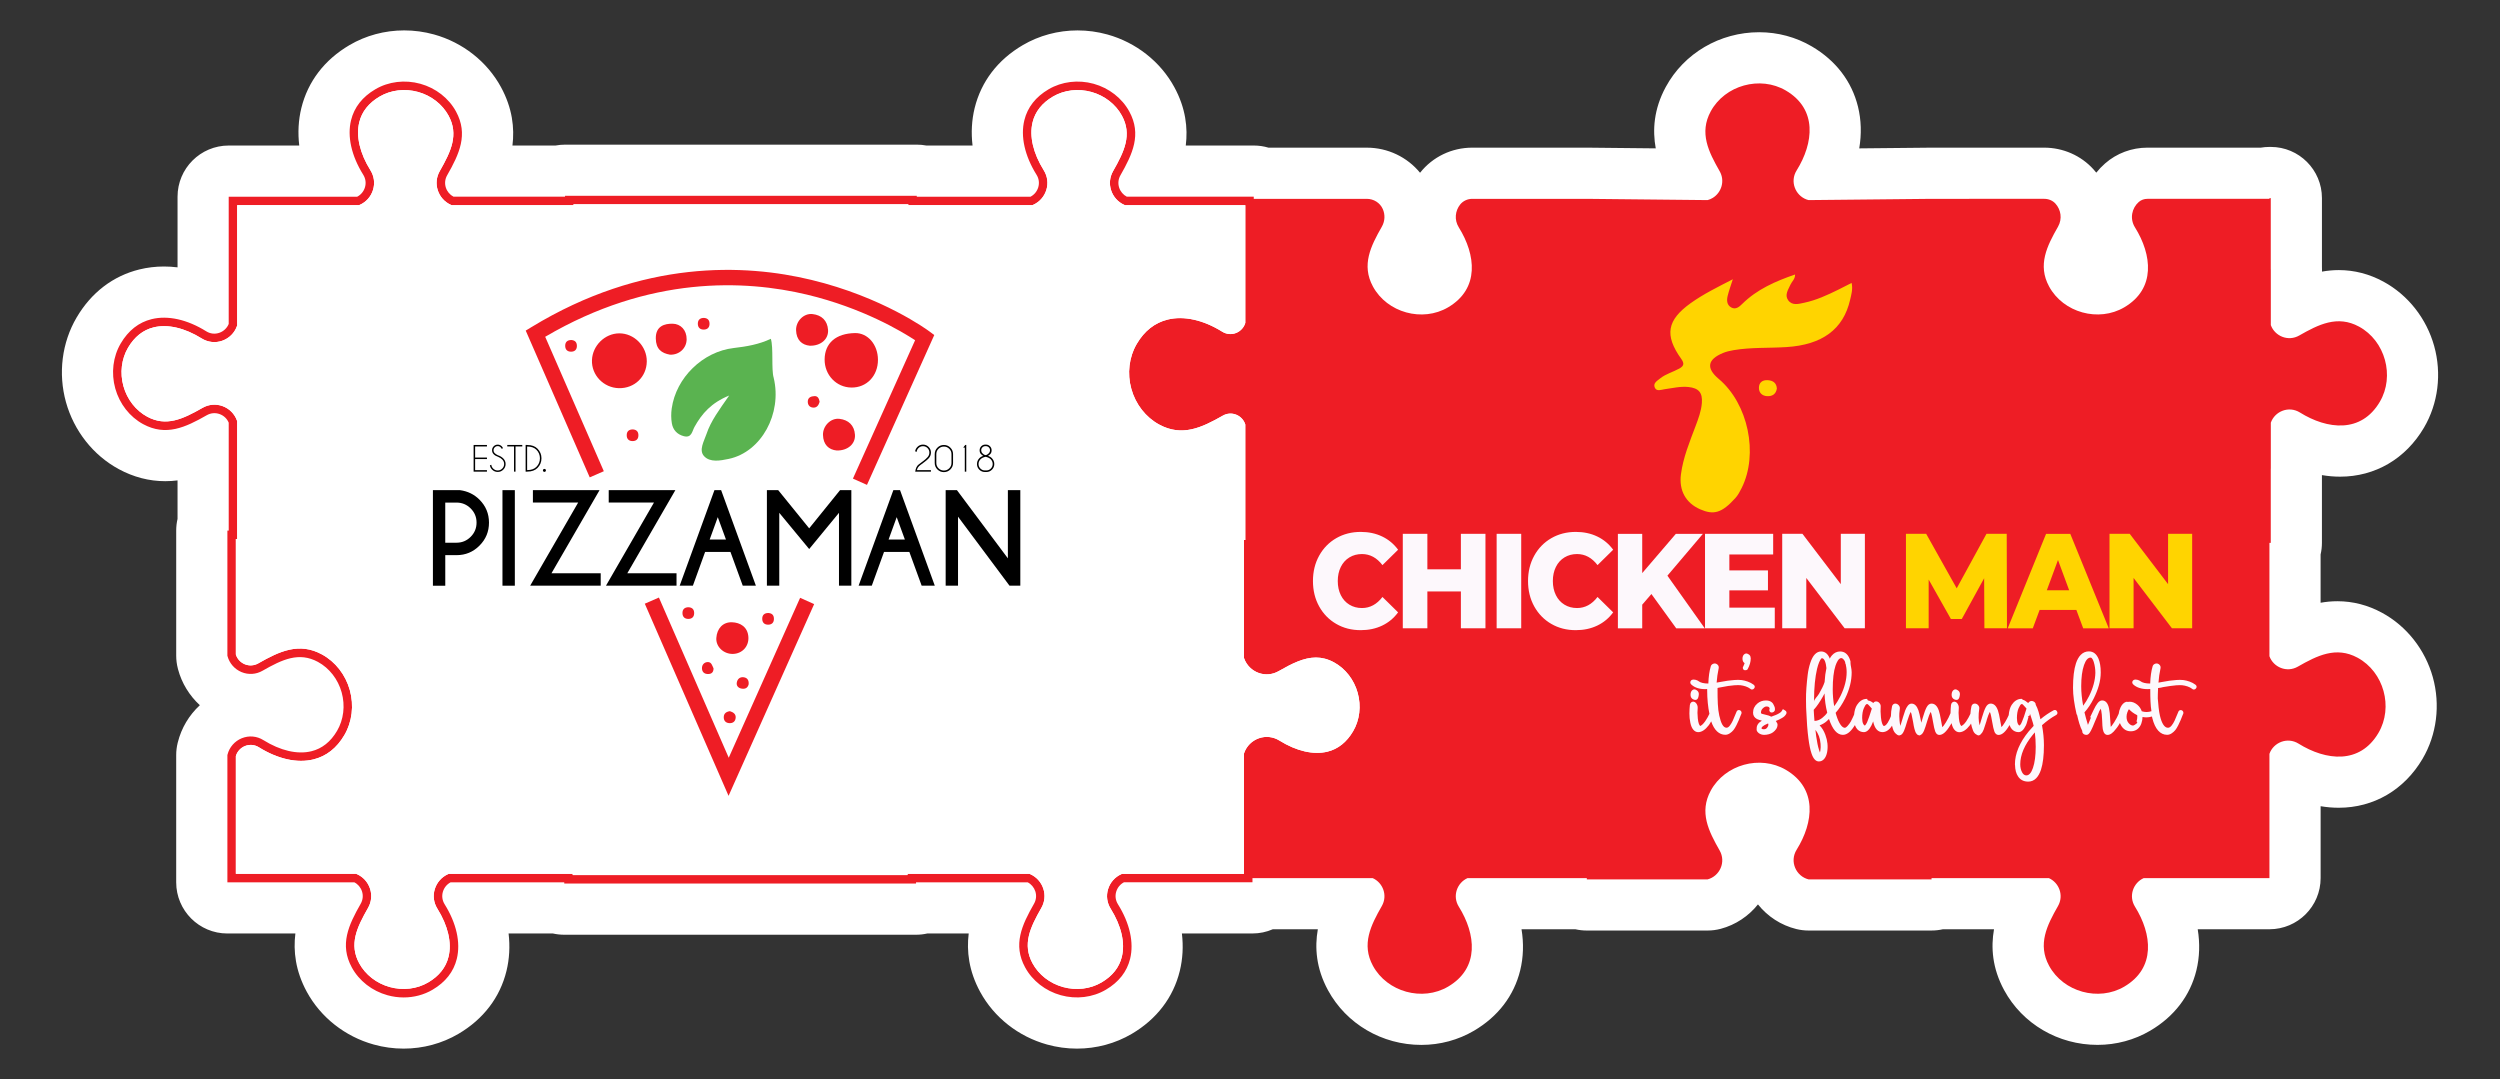<?xml version="1.0" encoding="utf-8"?>
<!-- Generator: Adobe Illustrator 26.0.1, SVG Export Plug-In . SVG Version: 6.00 Build 0)  -->
<svg version="1.1" id="Layer_1" xmlns="http://www.w3.org/2000/svg" xmlns:xlink="http://www.w3.org/1999/xlink" x="0px" y="0px"
	 viewBox="0 0 1800.37 777.06" style="enable-background:new 0 0 1800.37 777.06;" xml:space="preserve">
<rect x="0" y="0" width="1800.37" height="777.06" fill="#333333" stroke="none"/>
<style type="text/css">
	.st0{fill:#FFFFFF;}
	.st1{fill:#EE1D25;}
	.st2{fill-rule:evenodd;clip-rule:evenodd;fill:#5AB350;}
	.st3{fill-rule:evenodd;clip-rule:evenodd;fill:#EE1D25;}
	.st4{fill:#FDF8FC;}
	.st5{fill-rule:evenodd;clip-rule:evenodd;fill:#FFD400;}
	.st6{fill:#FFD400;}
</style>
<g>
	<g>
		<path class="st0" d="M1715.42,441.29c-10.16-5.52-20.97-8.32-32.14-8.32c-4.21,0-8.25,0.41-12.11,1.1v-34.75
			c0.63-2.7,0.96-5.51,0.96-8.39v-48.78c4.4,0.74,8.77,1.12,13.1,1.12c25.2,0,47.2-12.86,60.38-35.28
			c10.23-17.4,12.91-38.82,7.37-58.75c-5.53-19.9-18.86-36.82-36.55-46.42c-10.16-5.52-20.97-8.32-32.14-8.32
			c-4.21,0-8.25,0.41-12.11,1.1v-1.62c0-0.6-0.01-1.19-0.04-1.78v-49.54c0-20.35-16.5-36.85-36.85-36.85h-0.96
			c-2.12,0-4.19,0.18-6.21,0.52h-81.67c-11.28,0-22.11,4.04-30.49,11.39c-2.34,2.05-4.45,4.26-6.33,6.61
			c-0.66-0.82-1.34-1.63-2.06-2.42c-8.95-9.9-21.86-15.58-35.44-15.58H1391c-0.13,0-52.07,0.53-52.07,0.53
			c1.73-10.28,1.46-20.43-0.9-30.02c-4.49-18.26-15.99-33.27-33.25-43.41c-11.38-6.69-24.49-10.22-37.91-10.22
			c-28.3,0-54.07,15.1-67.26,39.4c-8.72,16.06-9.61,31.19-7.23,44.24l-49.24-0.52c-0.13,0-82.84,0-82.84,0
			c-14.81,0-28.54,6.59-37.65,18.09c-9.22-11.27-23.22-18.08-38.34-18.08h-70.81c-3.35-1-6.9-1.54-10.58-1.54h-48.99
			c1.57-12.59,0-26.89-8.24-42.04c-10-18.38-27.57-32.21-48.24-37.94c-7-1.94-14.22-2.92-21.46-2.92c-14.01,0-27.66,3.67-39.5,10.63
			C718.55,43.06,706.6,58.7,701.9,77.78c-2.13,8.68-2.62,17.78-1.52,27.02h-33.31c-2.22-0.42-4.5-0.63-6.84-0.63H406.9
			c-2.34,0-4.63,0.22-6.84,0.63h-31.02c1.57-12.58-0.01-26.89-8.25-42.05c-10-18.38-27.57-32.21-48.24-37.94
			c-7-1.94-14.23-2.92-21.47-2.92c-14.02,0-27.67,3.68-39.45,10.62c-17.94,10.54-29.9,26.18-34.61,45.27
			c-2.13,8.68-2.61,17.78-1.52,27.02h-50.79c-20.35,0-36.85,16.5-36.85,36.85v50.88c-3.27-0.4-6.54-0.61-9.77-0.61
			c-6.04,0-11.99,0.71-17.69,2.11c-19.02,4.69-34.66,16.64-45.21,34.58c-10.63,18.08-13.44,40.31-7.68,61.02
			c5.76,20.66,19.61,38.22,37.97,48.18c10.65,5.78,21.92,8.71,33.5,8.71c3.05,0,6-0.2,8.87-0.56v27.73
			c-0.63,2.69-0.96,5.5-0.96,8.38v90.08c0,3.11,0.39,6.21,1.17,9.23c0,0,0.14,0.55,0.16,0.63c2.65,9.97,8.18,18.93,15.69,25.84
			c-7.72,7.12-13.32,16.41-15.89,26.85l-0.09,0.36c-0.7,2.85-1.05,5.78-1.05,8.72v91.61c0,20.35,16.5,36.85,36.85,36.85h48.98
			c-1.57,12.59,0,26.89,8.24,42.04c10,18.38,27.58,32.21,48.17,37.92c7.01,1.96,14.26,2.95,21.55,2.95
			c13.99,0,27.64-3.68,39.48-10.64c17.95-10.56,29.91-26.21,34.57-45.26c2.13-8.68,2.62-17.79,1.53-27.02h31.89
			c2.63,0.59,5.36,0.91,8.17,0.91h253.33c2.81,0,5.54-0.31,8.17-0.91h29.8c-1.57,12.59,0,26.89,8.24,42.05
			c10,18.38,27.57,32.21,48.21,37.93c7.01,1.95,14.25,2.94,21.51,2.94c14.02,0,27.67-3.68,39.48-10.64
			c17.92-10.54,29.88-26.18,34.57-45.26c2.13-8.68,2.62-17.78,1.52-27.02h50.79c5.2,0,10.15-1.08,14.63-3.02h32.47
			c-2.29,12.96-1.34,27.98,7.32,43.9c13.2,24.29,38.97,39.37,67.24,39.37c13.44,0,26.56-3.54,37.96-10.25
			c17.25-10.15,28.73-25.17,33.21-43.42c2.32-9.46,2.62-19.47,0.96-29.61h38.83c2.63,0.6,5.37,0.91,8.18,0.91h87
			c3.2,0,6.39-0.42,9.48-1.24c10.6-2.82,20-9.09,26.77-17.57c6.95,8.7,16.63,15.03,27.62,17.74c2.89,0.71,5.86,1.07,8.83,1.07H1391
			c2.81,0,5.55-0.31,8.18-0.91h36.8c-2.29,12.96-1.34,27.97,7.32,43.9c13.2,24.29,38.97,39.37,67.24,39.37
			c13.44,0,26.56-3.54,37.96-10.24c17.25-10.15,28.74-25.16,33.22-43.42c2.33-9.46,2.62-19.47,0.96-29.61h51.66
			c20.35,0,36.85-16.5,36.85-36.85v-51.76c4.38,0.74,8.75,1.11,13.05,1.11c0,0,0,0,0,0c25.19,0,47.2-12.86,60.38-35.28
			c10.23-17.4,12.91-38.81,7.37-58.74C1746.45,467.81,1733.12,450.89,1715.42,441.29z"/>
		<g>
			<path class="st1" d="M1697.84,473.67c-15.52-8.43-29.18-1.51-43.06,6.41c-7.99,4.57-17.59,0.43-20.45-7.5v-81.65h0.96v-53.45
				h0.04v-33.07c2.86-8.2,12.9-12.37,20.96-7.35c19.74,12.29,44.14,15.09,57.55-7.73c10.87-18.5,3.87-43.88-15-54.12
				c-15.52-8.43-29.18-1.51-43.06,6.41c-7.99,4.57-17.59,0.43-20.45-7.5v-40.13h-0.04v-51.32h-0.96v0.52h-87.88
				c-2.27,0-4.5,0.76-6.21,2.26c-4.95,4.34-6.71,11.95-2.74,18.3c12.3,19.74,15.12,44.14-7.69,57.56
				c-18.5,10.88-43.88,3.9-54.14-14.97c-8.43-15.51-1.53-29.18,6.4-43.06c3.28-5.75,2.06-12.34-1.84-16.65
				c-2.05-2.27-5.05-3.44-8.1-3.44H1391l-88.56,0.91c-0.53-0.13-1.05-0.29-1.56-0.48c-8.01-3.01-12.01-12.91-7.05-20.86
				c12.29-19.74,15.09-44.14-7.73-57.55c-18.5-10.87-43.88-3.87-54.12,15c-8.43,15.52-1.51,29.18,6.41,43.05
				c4.05,7.08,1.27,15.45-4.95,19.25c-1.13,0.69-2.37,1.24-3.7,1.59l-87-0.91l-82.45,0c-3.4,0-6.67,1.47-8.78,4.13
				c-3.52,4.45-4.39,10.91-0.95,16.43c12.3,19.74,15.11,44.14-7.69,57.56c-18.5,10.88-43.88,3.9-54.14-14.97
				c-8.43-15.51-1.53-29.18,6.39-43.06c2.4-4.21,2.4-8.87,0.69-12.75c-1.98-4.52-6.58-7.34-11.52-7.34h-84.21v88.99
				c-2.86,8.2-12.9,12.37-20.95,7.35c-19.74-12.29-44.15-15.09-57.56,7.73c-10.87,18.5-3.87,43.88,15.01,54.12
				c15.51,8.43,29.18,1.51,43.05-6.41c7.99-4.57,17.59-0.43,20.45,7.5v81.65h-0.96v87c2.31,8.68,12.47,13.43,20.83,8.65
				c13.88-7.93,27.54-14.84,43.06-6.42c18.87,10.25,25.87,35.63,15,54.13c-13.41,22.82-37.81,20.02-57.55,7.73
				c-8.46-5.27-19.11-0.42-21.34,8.6v88.57h89.44c7.31,3.26,10.94,12.42,6.56,20.09c-7.92,13.88-14.82,27.55-6.39,43.06
				c10.26,18.87,35.64,25.85,54.14,14.97c22.8-13.42,19.99-37.82,7.69-57.56c-4.8-7.69-1.23-17.22,6.25-20.56h85.93v0.91h87
				c8.68-2.31,13.44-12.47,8.65-20.83c-7.92-13.88-14.84-27.54-6.41-43.06c10.24-18.87,35.62-25.87,54.12-15
				c22.82,13.41,20.02,37.81,7.73,57.55c-5.27,8.46-0.42,19.11,8.61,21.34H1391v-0.91h84.51c7.3,3.26,10.93,12.42,6.56,20.09
				c-7.93,13.88-14.83,27.55-6.4,43.06c10.26,18.87,35.64,25.85,54.14,14.97c22.81-13.42,19.99-37.82,7.69-57.56
				c-4.8-7.69-1.22-17.22,6.26-20.56h90.57v-89.51c2.86-8.2,12.9-12.37,20.96-7.35c19.74,12.29,44.14,15.09,57.55-7.73
				C1723.71,509.29,1716.71,483.91,1697.84,473.67z"/>
			<g>
				<path class="st1" d="M983.63,497.31c-3.07-11.09-10.39-20.44-20.04-25.69c-16.41-8.91-30.47-2.36-45.85,6.42
					c-2.9,1.65-6.21,1.94-9.31,0.81c-2.96-1.09-5.31-3.33-6.49-6.2v-77.68h0.96v-90.09l-0.1-0.39c-1.36-5.09-5.1-9.37-10.04-11.43
					c-4.95-2.07-10.48-1.72-15.17,0.96c-14.25,8.14-26.23,13.77-39.9,6.36c-8.21-4.45-14.43-12.47-17.08-21.96
					c-2.64-9.52-1.43-19.62,3.32-27.71c4.6-7.84,10.83-12.77,18.46-14.66c10.04-2.46,22.33,0.37,34.6,8.01
					c4.73,2.95,10.4,3.45,15.54,1.36c5.13-2.09,8.97-6.49,10.28-11.8l0.09-0.36v-91.61h-91.43c-2.58-1.33-4.57-3.67-5.5-6.51
					c-0.98-2.99-0.65-6.16,0.93-8.93c8.77-15.38,15.32-29.44,6.4-45.85c-5.25-9.66-14.62-16.96-25.69-20.03
					c-11.11-3.07-22.94-1.63-32.45,3.96c-9.31,5.47-15.18,12.98-17.47,22.27c-2.86,11.67,0.25,25.62,8.77,39.29
					c1.74,2.77,2.16,6,1.23,9.08c-0.9,2.94-2.91,5.35-5.56,6.72h-81.91v-0.63H406.9v0.63h-80.3c-2.59-1.33-4.58-3.67-5.51-6.51
					c-0.97-2.99-0.65-6.16,0.93-8.93c8.78-15.38,15.32-29.44,6.4-45.85c-5.25-9.66-14.62-16.96-25.69-20.03
					c-11.11-3.07-22.93-1.64-32.44,3.96c-9.32,5.47-15.19,12.98-17.48,22.27c-2.86,11.67,0.26,25.62,8.78,39.29
					c1.73,2.77,2.16,6,1.22,9.08c-0.9,2.94-2.91,5.35-5.56,6.72h-92.55v91.63c-1.18,2.94-3.65,5.29-6.69,6.36
					c-3.21,1.13-6.58,0.76-9.51-1.07c-13.67-8.51-27.62-11.62-39.29-8.75c-9.29,2.29-16.78,8.17-22.26,17.48
					c-5.6,9.52-7.03,21.34-3.94,32.45c3.09,11.07,10.39,20.44,20.06,25.68c16.41,8.91,30.47,2.36,45.84-6.42
					c2.9-1.65,6.21-1.94,9.31-0.8c2.97,1.09,5.31,3.33,6.49,6.18v77.69h-0.96v90.08l0.1,0.39c1.36,5.1,5.11,9.37,10.04,11.43
					c4.95,2.07,10.49,1.73,15.17-0.96c14.25-8.14,26.24-13.77,39.9-6.36c8.21,4.47,14.45,12.47,17.08,21.96
					c2.65,9.52,1.43,19.62-3.32,27.71c-4.6,7.85-10.81,12.78-18.45,14.66c-10.05,2.48-22.35-0.37-34.6-8.01
					c-4.74-2.95-10.4-3.43-15.54-1.36c-5.14,2.09-8.98,6.49-10.29,11.8l-0.09,0.36v91.61h91.43c2.59,1.33,4.58,3.67,5.5,6.51
					c0.98,2.99,0.65,6.16-0.93,8.93c-8.77,15.38-15.32,29.45-6.4,45.85c5.25,9.66,14.62,16.96,25.71,20.03
					c3.83,1.07,7.76,1.59,11.65,1.59c7.35,0,14.57-1.89,20.79-5.55c9.31-5.47,15.19-12.98,17.47-22.27
					c2.86-11.67-0.25-25.62-8.77-39.28c-1.73-2.79-2.16-6.01-1.22-9.1c0.9-2.94,2.9-5.35,5.55-6.72h81.82v0.91h253.33v-0.91h80.4
					c2.59,1.33,4.57,3.67,5.5,6.51c0.98,2.99,0.65,6.16-0.93,8.93c-8.77,15.38-15.32,29.44-6.4,45.85
					c5.25,9.66,14.62,16.96,25.69,20.03c11.11,3.09,22.94,1.64,32.45-3.96c9.31-5.47,15.18-12.98,17.47-22.27
					c2.86-11.67-0.25-25.62-8.77-39.28c-1.74-2.79-2.17-6.01-1.23-9.1c0.9-2.94,2.91-5.35,5.56-6.72h92.55v-91.63
					c1.18-2.92,3.65-5.29,6.69-6.36c3.21-1.13,6.58-0.75,9.51,1.07c13.67,8.51,27.62,11.62,39.29,8.75
					c9.31-2.29,16.8-8.17,22.27-17.48C985.29,520.25,986.72,508.41,983.63,497.31z M895.84,542.7v86.6h-87.79l-0.6,0.26
					c-4.53,2.03-7.98,5.95-9.46,10.76c-1.47,4.8-0.8,9.82,1.88,14.11c7.65,12.26,10.5,24.55,8.03,34.6
					c-1.87,7.64-6.79,13.86-14.63,18.46c-8.09,4.77-18.19,5.97-27.71,3.33c-9.51-2.63-17.51-8.85-21.97-17.07
					c-7.43-13.66-1.79-25.64,6.33-39.9c2.45-4.28,2.96-9.21,1.43-13.86c-1.53-4.67-4.94-8.47-9.37-10.44l-0.6-0.26h-87.84v0.9
					H412.43v-0.9h-89.27l-0.58,0.26c-4.54,2.03-7.99,5.95-9.47,10.76c-1.46,4.8-0.8,9.82,1.89,14.11
					c7.64,12.26,10.49,24.55,8.01,34.6c-1.87,7.64-6.79,13.86-14.63,18.46c-8.09,4.77-18.19,5.97-27.71,3.33
					c-9.49-2.63-17.51-8.85-21.97-17.07c-7.43-13.66-1.79-25.64,6.35-39.9c2.44-4.28,2.95-9.21,1.42-13.86
					c-1.52-4.67-4.94-8.47-9.37-10.44l-0.59-0.26h-86.66v-84.76c0.92-3.25,3.35-5.95,6.56-7.25c3.31-1.34,6.97-1.02,10.02,0.88
					c13.67,8.51,27.62,11.62,39.29,8.75c9.29-2.29,16.78-8.16,22.26-17.48c5.59-9.51,7.03-21.34,3.94-32.44
					c-3.09-11.09-10.39-20.44-20.06-25.69c-16.4-8.91-30.47-2.36-45.84,6.42c-3.04,1.73-6.59,1.95-9.79,0.62
					c-3.07-1.28-5.44-3.89-6.38-7.01v-83.16h0.96V303.3l-0.19-0.51c-1.72-4.78-5.48-8.54-10.31-10.31c-4.74-1.74-10-1.31-14.43,1.23
					c-14.25,8.14-26.24,13.77-39.9,6.36c-8.22-4.45-14.45-12.47-17.08-21.96c-2.65-9.52-1.43-19.62,3.32-27.71
					c4.6-7.84,10.81-12.77,18.45-14.64c10.05-2.48,22.35,0.36,34.6,8c4.47,2.77,9.85,3.37,14.77,1.64
					c5.01-1.77,8.87-5.61,10.6-10.55l0.17-0.5v-86.59h87.78l0.6-0.27c4.54-2.02,7.99-5.95,9.46-10.76c1.47-4.8,0.8-9.82-1.88-14.11
					c-7.64-12.26-10.49-24.54-8.03-34.6c1.88-7.64,6.81-13.85,14.64-18.46c8.09-4.75,18.18-5.97,27.71-3.33
					c9.49,2.64,17.49,8.86,21.96,17.07c7.43,13.66,1.8,25.66-6.33,39.9c-2.45,4.29-2.95,9.21-1.43,13.86
					c1.53,4.67,4.94,8.47,9.37,10.44l0.6,0.27H413v-0.63h241.11v0.63h89.36l0.6-0.27c4.53-2.02,7.98-5.95,9.46-10.76
					c1.47-4.8,0.8-9.82-1.88-14.11c-7.64-12.26-10.5-24.54-8.03-34.6c1.87-7.64,6.79-13.85,14.63-18.46
					c8.09-4.75,18.19-5.97,27.72-3.33c9.49,2.64,17.49,8.86,21.96,17.07c7.43,13.66,1.79,25.66-6.33,39.9
					c-2.45,4.29-2.96,9.21-1.43,13.86c1.53,4.67,4.94,8.47,9.37,10.44l0.6,0.27h86.66v84.74c-0.92,3.25-3.36,5.95-6.57,7.25
					c-3.31,1.34-6.96,1.02-10.02-0.88c-13.66-8.51-27.62-11.62-39.29-8.75c-9.29,2.29-16.79,8.17-22.26,17.48
					c-5.59,9.51-7.03,21.34-3.93,32.45c3.07,11.07,10.38,20.44,20.04,25.68c16.41,8.91,30.47,2.36,45.85-6.42
					c3.02-1.73,6.58-1.95,9.78-0.62c3.07,1.28,5.45,3.89,6.39,7.01v83.16h-0.96v84.89l0.17,0.5c1.73,4.78,5.49,8.54,10.31,10.31
					c4.75,1.75,10.02,1.31,14.45-1.23c9.58-5.47,18.14-9.82,26.88-9.82c4.24,0,8.55,1.03,13.01,3.46
					c8.22,4.47,14.45,12.47,17.08,21.96c2.65,9.52,1.44,19.62-3.31,27.71c-4.62,7.84-10.83,12.78-18.46,14.66
					c-10.05,2.46-22.35-0.37-34.6-8.01c-4.47-2.77-9.84-3.37-14.77-1.64c-5,1.77-8.87,5.61-10.6,10.56L895.84,542.7z"/>
				<path class="st0" d="M977.75,498.94c-2.64-9.49-8.86-17.49-17.08-21.96c-4.47-2.43-8.77-3.46-13.01-3.46
					c-8.73,0-17.29,4.34-26.88,9.82c-4.43,2.54-9.69,2.99-14.45,1.23c-4.83-1.78-8.59-5.54-10.31-10.31l-0.17-0.5v-84.89h0.96V305.7
					c-0.95-3.11-3.32-5.72-6.39-7.01c-3.2-1.33-6.76-1.11-9.78,0.62c-15.38,8.78-29.44,15.33-45.85,6.42
					c-9.67-5.24-16.97-14.61-20.04-25.68c-3.1-11.11-1.65-22.94,3.93-32.45c5.47-9.31,12.96-15.19,22.26-17.48
					c11.67-2.87,25.63,0.24,39.29,8.75c3.06,1.9,6.71,2.23,10.02,0.88c3.21-1.31,5.65-4.01,6.57-7.25v-84.74h-86.66l-0.6-0.27
					c-4.43-1.97-7.84-5.77-9.37-10.44c-1.53-4.65-1.02-9.57,1.43-13.86c8.13-14.25,13.76-26.24,6.33-39.9
					c-4.47-8.21-12.47-14.43-21.96-17.07c-9.53-2.64-19.63-1.42-27.72,3.33c-7.84,4.62-12.77,10.82-14.63,18.46
					c-2.48,10.07,0.39,22.35,8.03,34.6c2.67,4.29,3.35,9.31,1.88,14.11c-1.48,4.82-4.93,8.75-9.46,10.76l-0.6,0.27h-89.36v-0.63H413
					v0.63h-87.76l-0.6-0.27c-4.43-1.97-7.84-5.77-9.37-10.44c-1.52-4.65-1.02-9.57,1.43-13.86c8.14-14.25,13.76-26.24,6.33-39.9
					c-4.47-8.21-12.47-14.43-21.96-17.07c-9.53-2.64-19.62-1.42-27.71,3.33c-7.84,4.62-12.77,10.82-14.64,18.46
					c-2.46,10.07,0.39,22.35,8.03,34.6c2.67,4.29,3.35,9.31,1.88,14.11c-1.47,4.82-4.91,8.75-9.46,10.76l-0.6,0.27H170.8v86.59
					l-0.17,0.5c-1.73,4.94-5.59,8.78-10.6,10.55c-4.91,1.73-10.3,1.13-14.77-1.64c-12.26-7.64-24.55-10.48-34.6-8
					c-7.64,1.88-13.85,6.81-18.45,14.64c-4.75,8.09-5.97,18.19-3.32,27.71c2.64,9.49,8.86,17.51,17.08,21.96
					c13.66,7.42,25.66,1.78,39.9-6.36c4.43-2.54,9.69-2.97,14.43-1.23c4.84,1.78,8.6,5.54,10.31,10.31l0.19,0.51v84.88h-0.96v83.16
					c0.95,3.11,3.31,5.72,6.38,7.01c3.2,1.33,6.76,1.11,9.79-0.62c15.37-8.78,29.44-15.33,45.84-6.42
					c9.67,5.25,16.97,14.61,20.06,25.69c3.09,11.1,1.64,22.93-3.94,32.44c-5.47,9.32-12.96,15.19-22.26,17.48
					c-11.67,2.87-25.62-0.24-39.29-8.75c-3.05-1.9-6.71-2.23-10.02-0.88c-3.21,1.31-5.64,4.01-6.56,7.25v84.76h86.66l0.59,0.26
					c4.43,1.97,7.85,5.77,9.37,10.44c1.53,4.65,1.02,9.58-1.42,13.86c-8.14,14.26-13.77,26.24-6.35,39.9
					c4.47,8.22,12.48,14.45,21.97,17.07c9.52,2.64,19.62,1.43,27.71-3.33c7.84-4.6,12.77-10.82,14.63-18.46
					c2.48-10.05-0.37-22.35-8.01-34.6c-2.69-4.29-3.35-9.31-1.89-14.11c1.48-4.82,4.93-8.73,9.47-10.76l0.58-0.26h89.27v0.9h241.11
					v-0.9h87.84l0.6,0.26c4.43,1.97,7.84,5.77,9.37,10.44c1.53,4.65,1.02,9.58-1.43,13.86c-8.12,14.26-13.76,26.24-6.33,39.9
					c4.47,8.22,12.47,14.45,21.97,17.07c9.52,2.64,19.62,1.43,27.71-3.33c7.84-4.6,12.77-10.82,14.63-18.46
					c2.48-10.05-0.37-22.35-8.03-34.6c-2.67-4.29-3.35-9.31-1.88-14.11c1.48-4.82,4.93-8.73,9.46-10.76l0.6-0.26h87.79v-86.6
					l0.16-0.49c1.73-4.95,5.6-8.8,10.6-10.56c4.93-1.73,10.3-1.13,14.77,1.64c12.26,7.64,24.55,10.48,34.6,8.01
					c7.64-1.88,13.85-6.82,18.46-14.66C979.19,518.57,980.4,508.46,977.75,498.94z"/>
				<g>
					<g>
						<path d="M345.29,359.83c-3.81-3.82-8.49-6.1-14.01-6.84h-19.52v68.81h8.9v-22.01h8.13c6.46,0,11.96-2.29,16.51-6.87
							c4.57-4.57,6.84-10.09,6.84-16.57C352.14,369.92,349.86,364.42,345.29,359.83z M338.96,386.59
							c-2.82,2.82-6.22,4.24-10.18,4.24h-8.13v-28.9h8.13c3.96,0,7.35,1.41,10.18,4.22c2.82,2.81,4.23,6.21,4.23,10.19
							C343.19,380.36,341.78,383.77,338.96,386.59z"/>
						<path d="M361.85,352.98v68.81h8.91v-68.81H361.85z"/>
						<path d="M397.14,412.84l34.63-59.86h-48v8.91h32.61l-34.58,59.9h50.8v-8.95H397.14z"/>
						<path d="M451.75,412.84l34.61-59.86h-47.99v8.91h32.6l-34.58,59.9h50.81v-8.95H451.75z"/>
						<path d="M519.32,352.98h-4.82l-25.03,68.81h9.51l8.81-24.34h18.24l8.86,24.34h9.46L519.32,352.98z M511.06,388.56l5.85-16.14
							l5.9,16.14H511.06z"/>
						<path d="M604.96,352.98l-22.23,27.5l-22.31-27.5h-8.14v68.81h8.91v-52.48l21.54,26.08l21.46-26.08v52.48h8.9v-68.81H604.96z"
							/>
						<path d="M648.16,352.98h-4.82l-25.02,68.81h9.49l8.82-24.34h18.23l8.87,24.34h9.46L648.16,352.98z M639.91,388.56l5.85-16.14
							l5.89,16.14H639.91z"/>
						<path d="M725.82,352.98v49.11l-36.68-49.11h-8.12v68.81h8.9v-49.71l37.08,49.71h7.78v-68.81H725.82z"/>
					</g>
					<g>
						<path d="M350.68,321.52v-1.08h-9.61v19.22h9.61v-1.08h-8.52v-7.99h8.52v-1.08h-8.52v-7.99H350.68z"/>
						<path d="M362.44,330.16c-1.06-1.05-2.34-1.82-3.88-2.31c-0.96-0.45-1.72-0.95-2.25-1.48c-0.6-0.58-0.88-1.29-0.88-2.12
							c0-0.83,0.29-1.53,0.88-2.12c0.59-0.58,1.28-0.87,2.1-0.87c0.83,0,1.53,0.29,2.12,0.86c0.34,0.34,0.57,0.7,0.71,1.08
							l0.98-0.39c-0.17-0.52-0.47-1.01-0.92-1.43c-0.8-0.78-1.75-1.18-2.89-1.18c-1.12,0-2.09,0.4-2.87,1.19
							c-0.8,0.8-1.19,1.74-1.19,2.85c0,1.13,0.4,2.09,1.19,2.89c0.78,0.8,1.87,1.42,3.23,1.88c1.16,0.47,2.14,1.09,2.92,1.89
							c0.91,0.91,1.36,2,1.36,3.27c0,1.28-0.45,2.38-1.36,3.27c-0.91,0.91-1.99,1.37-3.28,1.37c-1.27,0-2.35-0.46-3.26-1.37
							c-0.78-0.77-1.23-1.68-1.34-2.72l-1.01,0.37c0.17,1.18,0.7,2.21,1.59,3.1c1.12,1.12,2.45,1.68,4.02,1.68
							c1.58,0,2.92-0.55,4.03-1.67c1.11-1.11,1.67-2.45,1.67-4.03C364.11,332.62,363.55,331.27,362.44,330.16z"/>
						<path d="M365.31,320.43v1.08h4.86v18.14h1.08v-18.14h4.87v-1.08H365.31z"/>
						<path d="M387.05,323.08c-1.74-1.75-4.19-2.63-7.35-2.63h-0.09v-0.02h-1.08v19.22h1.08v-0.02h0.09c3.16,0,5.61-0.87,7.35-2.61
							c1.92-1.93,2.89-4.26,2.89-6.97C389.94,327.33,388.97,325.01,387.05,323.08z M386.27,336.24c-1.53,1.54-3.72,2.3-6.57,2.3
							h-0.09v-16.97h0.09c2.85,0,5.04,0.76,6.57,2.29c1.7,1.72,2.56,3.78,2.56,6.2S387.97,334.53,386.27,336.24z"/>
						<path d="M392.83,337.99c-0.21-0.21-0.47-0.31-0.77-0.31c-0.3,0-0.55,0.1-0.76,0.31c-0.21,0.21-0.32,0.46-0.32,0.76
							c0,0.3,0.11,0.56,0.32,0.77c0.21,0.2,0.46,0.31,0.76,0.31c0.3,0,0.56-0.11,0.77-0.31c0.21-0.21,0.31-0.47,0.31-0.77
							C393.15,338.45,393.05,338.2,392.83,337.99z"/>
						<path d="M662.7,334.98c1.28-0.96,2.43-1.82,3.43-2.58c1.02-0.76,1.9-1.54,2.65-2.35c1.09-1.18,1.64-2.56,1.64-4.14
							c0-1.58-0.56-2.94-1.68-4.06c-1.11-1.12-2.46-1.68-4.06-1.68c-1.57,0-2.92,0.56-4.04,1.69c-0.88,0.9-1.43,1.94-1.61,3.15
							l1.08,0.4c0.12-1.07,0.56-1.98,1.33-2.75c0.91-0.9,1.98-1.34,3.24-1.34c1.28,0,2.36,0.45,3.26,1.34
							c0.91,0.9,1.34,1.98,1.34,3.25c0,1.27-0.44,2.38-1.31,3.33c-0.87,0.96-1.82,1.82-2.84,2.58c-1.01,0.76-2.19,1.64-3.51,2.64
							c-1.33,0.98-2.18,2.72-2.54,5.2h11.32v-1.08h-10.1C660.63,337.13,661.43,335.92,662.7,334.98z"/>
						<path d="M684.42,322.38c-1.29-1.29-2.85-1.94-4.67-1.94c-1.83,0-3.38,0.65-4.67,1.94c-1.29,1.28-1.94,2.84-1.94,4.65v6.37
							c0,1.82,0.65,3.37,1.94,4.67c1.28,1.28,2.84,1.93,4.67,1.93c1.82,0,3.37-0.65,4.67-1.93c1.28-1.29,1.92-2.85,1.92-4.67v-6.37
							C686.34,325.21,685.7,323.66,684.42,322.38z M685.21,333.4c0,1.51-0.54,2.79-1.61,3.86c-1.06,1.06-2.35,1.59-3.85,1.59
							c-1.52,0-2.8-0.54-3.87-1.59c-1.06-1.07-1.59-2.35-1.59-3.86v-6.37c0-1.51,0.53-2.79,1.59-3.84c1.07-1.07,2.35-1.59,3.87-1.59
							c1.49,0,2.79,0.52,3.85,1.59c1.07,1.06,1.61,2.34,1.61,3.84V333.4z"/>
						<path d="M695.13,320.43l-1.48,1.9h1.14v17.32h1.07v-19.22H695.13z"/>
						<path d="M714.37,330.05c-0.76-0.82-1.73-1.42-2.87-1.8c0.52-0.22,1.09-0.66,1.7-1.31c0.61-0.65,0.91-1.54,0.91-2.69
							c0-1.11-0.4-2.07-1.19-2.87c-0.8-0.81-1.77-1.21-2.91-1.21h-0.44c-1.15,0-2.12,0.4-2.91,1.21s-1.19,1.77-1.19,2.87
							c0,1.14,0.3,2.04,0.91,2.69c0.61,0.65,1.18,1.08,1.7,1.31c-1.14,0.39-2.1,0.98-2.86,1.8c-1.11,1.17-1.65,2.55-1.65,4.13
							s0.56,2.94,1.68,4.06c1.12,1.12,2.48,1.68,4.06,1.68c0.16,0,0.34,0,0.5-0.01c0.16,0.01,0.32,0.01,0.49,0.01
							c1.59,0,2.94-0.56,4.06-1.68s1.68-2.48,1.68-4.06S715.46,331.22,714.37,330.05z M707.45,326.37
							c-0.56-0.58-0.83-1.29-0.83-2.12s0.29-1.52,0.86-2.09c0.58-0.57,1.28-0.86,2.09-0.86c0.07,0,0.14,0,0.21,0.01h0.02
							c0.06-0.01,0.12-0.01,0.2-0.01c0.82,0,1.52,0.29,2.09,0.86c0.57,0.57,0.86,1.27,0.86,2.09s-0.27,1.53-0.82,2.12
							c-0.56,0.6-1.08,0.98-1.56,1.17c-0.24,0.09-0.5,0.15-0.78,0.2c-0.29-0.05-0.56-0.11-0.8-0.2
							C708.52,327.35,708,326.97,707.45,326.37z M713.54,337.44c-0.9,0.9-1.98,1.34-3.26,1.34c-0.16,0-0.32-0.01-0.47-0.02h-0.02
							c-0.16,0.01-0.32,0.02-0.49,0.02c-1.27,0-2.35-0.45-3.25-1.34c-0.91-0.91-1.36-1.99-1.36-3.26c0-1.27,0.44-2.38,1.32-3.33
							c0.85-0.92,2.1-1.56,3.78-1.89c1.67,0.34,2.94,0.97,3.78,1.89c0.87,0.96,1.31,2.07,1.31,3.33
							C714.88,335.45,714.43,336.53,713.54,337.44z"/>
					</g>
					<path class="st1" d="M672.81,241.28l-48.46,107.91l-10.12-4.52l44.78-99.65c-9.66-6.35-38-23.32-77.88-32.85
						c-44.64-10.65-113.26-13.85-188.51,30.37l42.22,96.81l-10.15,4.43L378.6,238.08l4.12-2.51
						c80.28-48.89,153.86-45.5,201.45-34.04c51.56,12.41,83.74,36.11,85.08,37.1L672.81,241.28z"/>
					<polygon class="st1" points="586.31,435.04 524.67,573.13 464.35,434.75 474.51,430.32 524.8,545.69 576.2,430.52 					"/>
					<path class="st2" d="M524.91,330.45c-6.21,1.32-13.56,2.71-17.87-1.95c-3.97-4.31-0.02-10.74,1.73-15.94
						c3.19-9.49,9.26-17.53,16.35-27.73c-12.93,5.25-19.7,13.1-24.98,22.61c-1.73,3.07-1.99,8.17-7.71,6.67
						c-4.8-1.24-7.81-4.53-8.6-9.26c-0.59-3.46-0.59-7.15-0.1-10.64c3.1-22.25,22.43-41.02,44.69-43.59
						c9.18-1.06,18.24-2.6,26.69-6.64c2,6.21,0.26,22.11,2.05,28.05C563.39,297.96,548.23,325.47,524.91,330.45z"/>
					<path class="st3" d="M465.78,260.29c-0.12,11.1-8.86,19.48-20.07,19.25c-11.01-0.24-19.81-9.38-19.41-20.18
						c0.37-10.46,9.26-19.21,19.58-19.3C456.68,239.96,465.9,249.34,465.78,260.29z"/>
					<path class="st3" d="M632.26,259.12c0.02,11.56-8.16,20.11-19.11,19.97c-10.91-0.12-19.42-9.1-19.3-20.32
						c0.14-11.73,8.15-18.66,21.89-18.91C624.96,239.7,632.24,248.19,632.26,259.12z"/>
					<path class="st3" d="M527.82,470.92c-6.59,0.16-12.39-5.11-11.96-11.48c0.46-6.79,4.69-11.53,11.27-11.32
						c5.85,0.19,11.35,3.26,11.82,10.61C539.39,465.47,534.54,470.76,527.82,470.92z"/>
					<path class="st3" d="M602.54,324.42c-5.7-0.55-9.67-4.14-9.87-11.2c-0.17-6.49,5.55-12.29,11.81-11.6
						c6.58,0.75,10.78,4.68,11.22,11.46C616.14,319.59,610.55,324.61,602.54,324.42z"/>
					<path class="st3" d="M583.17,248.97c-5.71-0.55-9.68-4.14-9.88-11.2c-0.17-6.49,5.55-12.29,11.82-11.6
						c6.57,0.73,10.78,4.68,11.21,11.46C596.75,244.14,591.17,249.16,583.17,248.97z"/>
					<path class="st3" d="M494.48,244.36c-0.06,6.37-5.24,11.27-11.92,11.07c-6.25-1.08-10.18-4.07-10.29-11.71
						c-0.12-8.95,6.37-10.71,12.19-10.6C490.13,233.24,494.54,237.62,494.48,244.36z"/>
					<path class="st3" d="M510.95,233.64c-0.16,2.44-1.74,3.66-4.04,3.71c-2.79,0.06-4.39-1.52-4.37-4.28
						c0.02-2.82,1.73-4.16,4.5-4.13C509.97,229.17,511.12,230.92,510.95,233.64z"/>
					<path class="st3" d="M557.32,446.15c-0.15,2.43-1.73,3.66-4.03,3.71c-2.79,0.05-4.39-1.52-4.37-4.29
						c0.01-2.82,1.72-4.16,4.5-4.12C556.34,441.67,557.5,443.44,557.32,446.15z"/>
					<path class="st3" d="M499.88,442c-0.16,2.43-1.74,3.66-4.04,3.71c-2.79,0.05-4.39-1.52-4.37-4.29c0.02-2.82,1.73-4.14,4.5-4.12
						C498.88,437.53,500.05,439.28,499.88,442z"/>
					<path class="st3" d="M459.73,313.94c-0.15,2.43-1.73,3.66-4.03,3.71c-2.8,0.05-4.4-1.52-4.37-4.29
						c0.01-2.82,1.72-4.14,4.49-4.12C458.74,309.47,459.9,311.23,459.73,313.94z"/>
					<path class="st3" d="M415.43,249.56c-0.16,2.44-1.74,3.66-4.04,3.71c-2.79,0.06-4.39-1.52-4.37-4.29
						c0.02-2.82,1.73-4.14,4.5-4.12C414.44,245.1,415.59,246.85,415.43,249.56z"/>
					<path class="st3" d="M529.79,516.96c-0.25,2.72-2.13,4.07-4.88,3.78c-2.38-0.25-3.66-1.79-3.7-4.11
						c-0.04-2.85,1.8-4.08,4.42-4.48C528.01,512.9,530.05,514.16,529.79,516.96z"/>
					<path class="st3" d="M539.14,492.8c-0.68,2.74-2.65,3.58-5.24,3.07c-2.26-0.44-3.7-2.02-3.3-4.32
						c0.43-2.54,2.23-4.18,4.93-3.83C538.27,488.07,539.38,490,539.14,492.8z"/>
					<path class="st3" d="M590.25,289.38c-0.73,2.44-1.97,4.44-4.88,4.13c-2.38-0.24-3.65-1.93-3.65-4.23
						c-0.01-3.1,2.43-3.91,4.81-4.02C589.09,285.14,589.87,287.21,590.25,289.38z"/>
					<path class="st3" d="M513.86,481.36c-0.03,2.59-1.24,3.94-3.66,4.04c-2.72,0.11-4.54-1.23-4.68-3.94
						c-0.14-2.68,1.62-4.59,4.12-4.68C512.43,476.67,512.93,479.5,513.86,481.36z"/>
				</g>
				<g>
					<g>
						<path class="st4" d="M1219.45,503.68c0.53,0.25,1.01,0.37,1.46,0.37c0.36,0,0.7-0.08,1-0.25c0.67-0.37,1.09-1.19,1.33-2.56
							c0.17-0.77,0.2-1.43,0.12-1.99c-0.1-0.61-0.35-1.14-0.75-1.57c-0.37-0.39-0.9-0.75-1.69-1.1c-0.24-0.09-0.49-0.14-0.74-0.14
							c-0.57,0-1.11,0.23-1.6,0.7c-0.62,0.59-0.99,1.45-1.11,2.57C1217.26,502.22,1218.45,503.27,1219.45,503.68z"/>
						<path class="st4" d="M1262.93,493.13c-1.27-0.96-2.72-1.74-4.32-2.3c-1.57-0.55-3.06-0.92-4.44-1.09
							c-0.75-0.1-1.61-0.14-2.55-0.14c-0.8,0-1.67,0.03-2.62,0.11c-2.02,0.14-3.65,0.32-4.86,0.51c-1.19,0.2-2.9,0.49-5.13,0.87
							c-1.1,0.2-2.03,0.35-2.78,0.49c0.26-3.5,0.74-6.91,1.44-10.14c0.19-0.89,0.07-1.67-0.37-2.31c-0.42-0.61-0.96-1.02-1.66-1.23
							c-0.26-0.07-0.51-0.1-0.77-0.1c-0.5,0-1,0.13-1.47,0.39c-0.73,0.39-1.2,0.97-1.39,1.69c-0.98,3.27-1.58,7.43-1.75,12.37
							c-3.28,0-5.7-0.6-7.16-1.78c-0.38-0.32-1.02-0.6-2-0.89c-0.53-0.14-1.02-0.2-1.44-0.2c-0.74,0-1.38,0.21-1.83,0.67
							c-0.81,0.96-0.79,2.08,0.25,2.99c2.42,2.15,5.62,3.24,9.82,3.24c0.59,0,1.52-0.02,1.52-0.07v0.73
							c0,6.66,0.65,12.39,1.61,17.11c-0.84,1.85-1.82,3.56-2.87,5.09l-0.15,0.25c-0.78,1.11-1.55,1.97-2.24,2.57
							c-0.97,0.82-1.33,0.83-1.35,0.83c-0.04,0-0.12-0.07-0.21-0.18c-0.52-0.57-1.21-1.96-1.55-5.32c-0.28-2.82-0.31-5.31-0.08-7.43
							c0.06-0.59-0.03-1.23-0.26-1.9c-0.23-0.65-0.56-1.23-0.99-1.71c-0.5-0.56-1.07-0.88-1.7-0.95c-0.09-0.01-0.18-0.01-0.27-0.01
							c-0.56,0-1.06,0.19-1.49,0.56c-0.48,0.41-0.79,1.04-0.92,1.9c-0.2,1.9-0.3,3.94-0.33,6.09c-0.03,2.17,0.2,4.41,0.67,6.63
							c0.49,2.33,1.23,4.02,2.25,5.14c0.97,1.09,2.12,1.65,3.41,1.65c2.52,0,5.08-1.67,7.63-5c0.18-0.28,0.4-0.59,0.63-0.92
							l0.15-0.29c0.33-0.49,0.63-1.05,0.95-1.57c2.13,6.4,5.76,9.67,10.16,9.67c1.12,0,2.23-0.36,3.3-1.08
							c1.01-0.66,1.87-1.44,2.57-2.3c0.69-0.85,1.41-2.02,2.2-3.6c0.75-1.5,1.32-2.73,1.69-3.65c0.37-0.89,0.86-2.14,1.46-3.68
							c0.22-0.43,0.35-0.74,0.4-0.9c0.16-0.47,0.14-0.96-0.06-1.42c-0.2-0.48-0.56-0.84-1.04-1.04c-0.24-0.1-0.49-0.16-0.73-0.16
							c-0.26,0-0.5,0.06-0.73,0.16c-0.47,0.21-0.8,0.59-0.92,0.98c-0.11,0.21-0.24,0.52-0.39,0.94c-0.95,2.42-1.74,4.31-2.36,5.6
							c-0.38,0.75-0.69,1.36-0.95,1.8c-0.25,0.45-0.59,0.97-1.06,1.6c-0.42,0.57-0.83,1.01-1.29,1.29c-0.4,0.26-0.74,0.38-1.17,0.38
							c-2.38,0-3.97-2.96-5.27-8.82c-1.1-4.85-1.23-11.17-1.23-18.77v-0.99c0-0.16,1.72-0.38,3.2-0.69c2.08-0.34,3.33-0.61,4.45-0.8
							c1.09-0.19,2.54-0.36,4.39-0.5c1-0.08,1.89-0.11,2.7-0.11c0.66,0,1.25,0.02,1.78,0.08c1.15,0.12,2.39,0.4,3.71,0.83
							c1.29,0.43,2.44,1.04,3.36,1.74c0.34,0.34,0.76,0.52,1.21,0.52c0.57,0,1.08-0.25,1.48-0.72
							C1263.97,494.94,1263.87,493.9,1262.93,493.13z"/>
						<path class="st4" d="M1256.37,477.55c-0.25,0.83-0.57,1.62-0.91,2.29c-0.25,0.31-0.5,0.83-0.29,1.6
							c0.18,0.67,0.62,1.09,1.3,1.21l0.31,0.01c1.27,0,1.75-0.56,1.88-0.93c1.41-2.57,2.12-5.12,2.12-7.64
							c-0.05-0.6-0.14-1.07-0.25-1.41c-0.14-0.43-0.41-0.81-0.8-1.13c-0.32-0.26-0.77-0.53-1.43-0.82
							c-0.24-0.09-0.49-0.14-0.73-0.14c-0.58,0-1.11,0.24-1.6,0.71c-0.62,0.59-1,1.45-1.12,2.58
							C1254.72,475.99,1255.52,477.03,1256.37,477.55z"/>
						<path class="st4" d="M1285.58,511.66l-1.62-0.99l-0.99,1.6c-0.19,0.29-0.62,0.77-1.66,1.38c-0.9,0.53-1.74,0.95-2.5,1.25
							c-0.77,0.3-1.89,0.73-3.3,1.23c-0.98-0.61-2.46-1.11-4.5-1.53c-0.93-0.18-1.6-0.35-2.02-0.51c-0.42-0.15-0.62-0.3-0.71-0.4
							c-0.05-0.05-0.13-0.16-0.13-0.41c0-1.29,0.44-2.32,1.37-3.2c0.93-0.87,1.79-1.31,2.59-1.31c1.31,0,1.86,0.47,1.91,0.58
							c0.11,0.29,0.44,0.66,0.44,1.24v0.1l-0.26,0.09c0.03,0.13-0.04,0.29-0.04,0.47c0,0.49,0.08,0.95,0.44,1.32
							c0.37,0.37,0.73,0.55,1.23,0.55c0.5,0,1.25-0.19,1.61-0.55c0.36-0.36,0.77-0.83,0.77-1.35v-0.84c0-0.94-0.42-1.77-0.72-2.37
							c-0.59-1.62-2.09-3.57-5.79-3.57c-2.26,0-4.38,0.72-6.05,2.14c-2.07,1.7-3.19,3.96-3.19,6.7c0,1.95,0.9,3.48,2.83,4.55
							c0.79,0.4,2.09,0.76,3.52,1.15c-2.58,1.54-3.74,3.38-3.74,5.47v0.29c0,0.42-0.1,0.83,0.03,1.19l0.06,0.17l-0.04,0.04
							c0.3,0.71,0.75,1.31,1.41,1.8c0.63,0.47,1.28,0.8,1.98,0.99c0.67,0.19,1.33,0.29,1.98,0.29c2.1,0,4.71-0.62,6.32-1.83
							c1.68-1.27,3.27-3.06,3.27-5.42v-0.32c0-0.89-0.94-1.69-1.23-2.42c1.96-0.72,3.05-1.42,4.29-2.07c1.51-0.79,2.5-1.78,3.14-2.9
							c0.31-0.5,0.35-0.98,0.24-1.45C1286.44,512.35,1286.08,511.97,1285.58,511.66z M1272.57,524.07
							c-0.58,0.75-1.34,1.11-2.35,1.11c-0.79,0-1.34-0.16-1.56-0.43c-0.08-0.11-0.12-0.2-0.12-0.31c0-0.47,0.48-1.73,4.75-3.47
							c0.14,0.29,0.21,0.64,0.21,1.07C1273.49,522.6,1273.18,523.28,1272.57,524.07z"/>
						<path class="st4" d="M1407.47,503.68c0.53,0.25,1.01,0.37,1.45,0.37c0.37,0,0.71-0.08,1-0.25c0.67-0.37,1.09-1.19,1.34-2.56
							c0.17-0.77,0.21-1.43,0.12-1.99c-0.1-0.61-0.35-1.14-0.75-1.57c-0.37-0.39-0.9-0.75-1.69-1.1c-0.25-0.09-0.49-0.14-0.73-0.14
							c-0.58,0-1.11,0.23-1.6,0.7c-0.62,0.59-0.99,1.45-1.11,2.57C1405.27,502.22,1406.46,503.27,1407.47,503.68z"/>
						<path class="st4" d="M1479.83,511.29c-0.32,0-0.65,0.09-1.02,0.27c-3,1.63-6.31,3.79-9.39,6.42
							c-0.87-3.64-1.61-7.22-3.49-10.67v-0.09l0.18-0.15c-0.36-0.85-0.81-1.49-1.61-1.89c-0.5-0.25-0.94-0.39-1.42-0.39
							c-0.3,0-0.58,0.03-0.86,0.14c-0.76,0.27-1.28,0.72-1.57,1.41c-1.37-1.1-2.7-2.23-4.02-2.41c-0.14,0-0.3-0.65-0.64-0.65h-0.29
							c-2.98,0-5.34,1.84-6.99,4.34c-1.19,1.81-1.89,4.5-2.14,7.41c-0.73,1.62-1.6,3.37-2.65,5.07c-1.18,1.94-2.02,3-2.57,3.52
							c-0.04-0.16-0.09-0.33-0.13-0.56c-0.19-0.69-0.42-1.94-0.71-3.76c-0.59-3.61-1.15-6.11-1.7-7.66
							c-1.14-3.29-2.9-4.96-5.25-4.96c-1.42,0-2.62,0.91-3.56,2.71c-0.83,1.58-1.74,4.06-2.78,7.58l-0.03,0.2
							c-0.09,0.32-0.19,0.66-0.33,1.05c-0.49,1.75-0.89,3.13-1.23,4.15c-0.88-3.32-0.97-7.33-0.28-11.95
							c0.13-0.9-0.1-1.72-0.67-2.44c-0.56-0.71-1.26-1.13-2.06-1.26c-0.19-0.04-0.37-0.04-0.55-0.04c-0.48,0-0.92,0.16-1.32,0.42
							c-0.53,0.36-0.87,0.91-1.01,1.54c-0.41,1.83-0.65,3.63-0.75,5.41c-0.84,1.86-1.79,3.58-2.83,5.11l-0.13,0.25
							c-0.78,1.11-1.54,1.97-2.23,2.57c-0.97,0.82-1.33,0.83-1.34,0.83c-0.04,0-0.12-0.07-0.21-0.18c-0.52-0.57-1.21-1.96-1.55-5.32
							c-0.28-2.82-0.31-5.31-0.07-7.43c0.05-0.59-0.03-1.23-0.26-1.9c-0.23-0.65-0.56-1.23-0.99-1.71c-0.49-0.56-1.07-0.88-1.7-0.95
							c-0.09-0.01-0.18-0.01-0.27-0.01c-0.56,0-1.05,0.19-1.49,0.56c-0.48,0.41-0.79,1.04-0.92,1.9c-0.19,1.81-0.29,3.78-0.33,5.83
							c-0.83,2.12-1.93,4.34-3.34,6.61c-1.18,1.95-2.01,2.95-2.57,3.48c-0.04-0.16-0.09-0.36-0.13-0.58
							c-0.19-0.69-0.42-1.96-0.71-3.78c-0.6-3.62-1.16-6.12-1.7-7.67c-1.14-3.29-2.9-4.96-5.25-4.96c-1.43,0-2.62,0.91-3.56,2.71
							c-0.83,1.57-1.74,4.05-2.78,7.58l-0.02,0.13c-0.14,0.38-0.26,0.75-0.34,1.11c-0.25,0.83-0.47,1.58-0.67,2.25
							c-0.09-0.45-0.17-0.93-0.27-1.45c-0.69-3.55-1.27-6.01-1.78-7.52c-1.14-3.19-2.8-4.8-4.95-4.8c-1.03,0-1.96,0.52-2.76,1.57
							c-0.7,0.91-1.32,2.04-1.82,3.35c-0.49,1.28-1.08,3.08-1.76,5.36l-0.03,0.2c-0.14,0.35-0.25,0.74-0.34,1.12
							c-0.54,1.91-0.99,3.39-1.34,4.44c-0.28-1.11-0.49-2.36-0.6-3.74c-0.19-2.3-0.24-4.05-0.14-5.24c0.09-1.22,0.21-2.32,0.35-3.32
							c0.13-0.9-0.11-1.73-0.72-2.46c-0.59-0.71-1.3-1.13-2.07-1.24c-0.18-0.04-0.36-0.06-0.53-0.06c-0.45,0-0.88,0.16-1.27,0.42
							c-0.53,0.36-0.88,0.91-1.01,1.54c-0.55,2.41-0.81,4.79-0.82,7.12c-0.3,0.79-0.62,1.54-0.95,2.2
							c-1.96,4.22-3.39,4.85-4.08,4.85c-0.11,0-0.24-0.03-0.43-0.25c-0.58-0.64-1.35-2.18-1.72-5.9c-0.31-3.1-0.37-5.76-0.18-7.88
							c0.06-0.84-0.22-1.64-0.83-2.39c-0.62-0.74-1.34-1.16-2.13-1.23c-0.1-0.01-0.2-0.02-0.3-0.02c-0.56,0-1.46,0.15-2.06,1.13
							c-1.27-1.01-2.53-1.66-3.82-1.84c-0.18,0-0.33-0.5-0.46-0.53l-0.1-0.6h-0.46c-2.93,0-5.25,1.84-6.9,4.34
							c-1.13,1.72-1.83,4.26-2.1,6.99c-0.69,1.59-1.39,3.12-2.07,4.36l-0.09,0.29c-0.77,1.31-1.61,2.5-2.52,3.48
							c-1.13,1.21-1.73,1.36-1.93,1.36c-1.03,0-2.07-0.72-3.09-2.16c-1.13-1.59-2.16-3.88-3.06-6.8c-0.2-0.58-0.38-1.2-0.54-1.84
							c2.49-2.75,4.8-6.24,6.87-10.39c3.23-6.52,4.69-12.83,4.69-18.78c0-2.61-0.85-4.94-0.85-6.82v-0.1c0,0,0.08-0.47,0.02-0.77
							c-0.2-0.71-0.33-1.35-0.57-1.89c-1.43-3.6-3.73-5.42-6.93-5.42c-2.31,0-4.3,0.97-5.95,2.88c-0.56,0.64-1.06,1.43-1.53,2.31
							c-0.11-0.33-0.2-0.67-0.34-0.98c-1.35-2.8-3.34-4.21-5.93-4.21c-1.62,0-3.11,0.69-4.42,2.06c-1.29,1.33-2.4,3.41-3.3,6.17
							c-0.88,2.7-1.52,5.6-1.88,8.6c-0.36,2.93-0.67,6.06-0.91,9.29c-0.24,3.19-0.34,6.02-0.3,8.41c0.05,2.37,0.08,4.25,0.08,5.65
							c0,0.25,0.02,0.79,0.07,1.62c0.34,8.55,0.88,15.59,1.6,20.9c0.59,4.58,1.33,8.19,2.21,10.74c1.28,3.83,3.06,5.76,5.32,5.76
							c1.49,0,2.78-0.62,3.83-1.84c0.98-1.13,1.69-2.76,2.1-4.83c0.75-4,0.33-8.19-1.26-12.46c-1-2.77-2.41-5.08-4.17-6.89
							c1.86-0.61,3.6-1.63,5.19-3.03c0.58-0.52,1.1-1.03,1.59-1.55c2.58,7.68,5.86,11.44,10,11.44c2.69,0,5.35-1.97,7.9-5.85
							c0.25-0.35,0.5-0.75,0.75-1.18c0.4,1.12,0.94,2.12,1.65,2.93c1.31,1.42,2.92,2.15,4.79,2.15c2.04,0,3.83-1.59,5.49-4.86
							c0.39-0.77,0.8-1.72,1.22-2.86c0.53,2.62,1.38,4.56,2.57,5.86c1.12,1.23,2.51,1.85,4.14,1.85c2.57,0,4.88-1.57,6.86-4.63
							c0.28,1.16,0.62,2.3,1.06,3.42c0.43,0.97,1,1.73,1.69,2.34c0.73,0.65,1.48,1.23,2.3,1.23h0.29c0.24,0,0.5-0.2,0.97-0.3
							c0.98-0.44,1.76-1.66,2.41-3.19c0.57-1.35,1.32-3.61,2.25-6.83c0.14-0.49,0.25-0.82,0.34-1.05l0.16-0.41
							c0.61-1.97,1.13-3.39,1.55-4.23c0.21-0.4,0.37-0.68,0.48-0.86c0.13,0.27,0.3,0.72,0.52,1.44c0.28,1.09,0.67,3.02,1.15,5.72
							c0.2,1.28,0.36,2.23,0.48,2.84c0.12,0.62,0.29,1.37,0.51,2.23c0.23,0.88,0.46,1.62,0.7,2.15c0.25,0.56,0.56,1.08,0.92,1.44
							l0.37,0.46l0.09,0.02c0.45,0.27,0.96,0.56,1.48,0.56h0.35l0.58-0.36c1-0.38,1.8-1.6,2.45-3.18c0.57-1.38,1.32-3.62,2.24-6.76
							c0.14-0.48,0.26-0.83,0.36-1.11l0.15-0.44c0.6-1.97,1.12-3.36,1.55-4.17c0.2-0.41,0.36-0.69,0.48-0.89
							c0.13,0.28,0.3,0.74,0.51,1.48c0.28,1.04,0.67,2.96,1.15,5.73c0.54,3.22,1.05,5.46,1.56,6.86c0.76,2.07,2.04,2.51,2.99,2.51
							c2.5,0,5.07-2.29,7.81-6.91l0.07-0.07l0.06-0.08c0.29-0.48,0.56-0.97,0.83-1.44c0.49,2.2,1.21,3.81,2.19,4.89
							c0.97,1.09,2.12,1.65,3.41,1.65c2.52,0,5.08-1.67,7.62-5c0.19-0.28,0.4-0.59,0.63-0.92l0.15-0.29
							c0.01-0.02,0.02-0.03,0.03-0.05c0.32,1.69,0.78,3.33,1.42,4.93c0.55,1.5,1.44,2.52,2.55,3.04c0.42,0.28,0.89,0.59,1.38,0.59
							h0.22c0.27,0,0.52-0.2,0.75-0.28c0.44-0.15,0.8-0.68,1.01-0.95c0.68-0.63,1.27-1.57,1.81-3.01c0.49-1.32,1.15-3.34,2-6.11
							c0.09-0.45,0.17-0.79,0.26-1.06l0.15-0.44c0.61-1.97,1.13-3.36,1.56-4.18c0.2-0.41,0.35-0.69,0.48-0.89
							c0.13,0.28,0.31,0.74,0.51,1.49c0.29,1.03,0.67,2.96,1.15,5.72c0.54,3.22,1.05,5.46,1.56,6.86c0.75,2.07,2.08,2.51,3.06,2.51
							c2.51,0,5.06-2.29,7.74-6.91l0.07-0.07l0.05-0.08c0.01-0.01,0.02-0.03,0.03-0.05c0.39,1.13,0.92,2.13,1.65,2.95
							c1.35,1.42,2.93,2.13,4.79,2.13c2.04,0,3.69-1.59,5.3-4.85c0.73-1.42,1.06-3.51,1.93-6.24l-0.55-0.19v-0.02
							c0-0.06,0.28-0.11,0.3-0.16c0.01-0.02,0.14-0.03,0.15-0.04c1.73-0.59,0.85-1.25,1.07-1.96c0.95,3.26,2.18,6.26,2.71,8.95
							c-1.26,1.35-2.44,2.69-3.59,4.02c-6.57,8.04-9.9,16.02-9.9,23.72c0,0.2,0.03,0.38,0.08,0.57c0.07,3.33,0.8,6.05,2.16,8.07
							c1.64,2.5,4.12,3.77,7.34,3.77c2.24,0,4.19-0.84,5.79-2.49c1.38-1.44,2.52-3.47,3.38-6.03c1.42-4.33,2.14-10.29,2.14-17.74
							c0-4.5-0.47-9.33-1.39-14.37c3.41-3.05,6.81-5.5,10.12-7.29c1-0.54,1.29-1.51,0.75-2.55
							C1480.94,511.43,1480.21,511.29,1479.83,511.29z M1456.2,556.18c-0.87-1.64-1.32-3.58-1.32-5.76c0-6.79,3.04-13.95,9.04-21.27
							c0.46-0.57,0.95-1.14,1.46-1.72c0.41,3.22,0.63,6.69,0.63,10.37c0,6.27-0.67,11.39-1.99,15.23c-1.22,3.57-2.83,5.38-4.77,5.38
							C1458,558.41,1457.01,557.68,1456.2,556.18z M1454.38,522.47c-0.5-0.01-0.91-0.66-1.18-1.2c-0.47-0.95-0.72-2.43-0.72-4.28
							c0-2.58,0.42-5.26,1.23-7.01c0.7-1.51,1.46-2.95,2.12-2.95h0.3c0.48,0,0.92,0.81,1.34,1.12c0.46,0.33,1.1,1.33,1.91,2.13
							c-0.05,0.13-0.1,0.38-0.17,0.57c-1.24,4.16-2.28,7.17-3.09,8.89c-0.13,0.32-0.27,0.64-0.42,0.93
							c-0.04,0.08-0.08,0.18-0.11,0.28C1454.78,522.34,1454.37,522.46,1454.38,522.47z M1343,522.47c-0.51-0.01-0.95-0.67-1.22-1.2
							c-0.49-0.95-0.75-2.43-0.75-4.27c0-2.58,0.41-5.26,1.23-7.01c0.5-1.07,1.29-2.95,2.19-2.95h0.3c0.48,0,0.93,0.81,1.34,1.12
							c0.46,0.33,1.1,1.33,1.9,2.12c-0.04,0.13-0.1,0.39-0.16,0.57c-1.29,4.15-2.33,7.17-3.09,8.9c-0.14,0.33-0.28,0.64-0.41,0.93
							l-0.08,0.09l-0.06,0.1C1343.4,522.33,1342.98,522.46,1343,522.47z M1310.95,540.39c-0.1,0.64-0.21,1.16-0.32,1.57
							c-0.2-0.48-0.44-1.13-0.69-2.02c-0.76-2.35-1.43-5.64-2.01-9.73c-0.2-1.44-0.38-2.96-0.56-4.57c2.16,2.65,3.4,6.01,3.71,10.04
							C1311.22,537.35,1311.18,538.94,1310.95,540.39z M1310.02,476.98c0.65-1.5,1.1-2.18,1.36-2.49c0.33-0.38,0.55-0.49,0.63-0.49
							c0.47,0,0.87,0.17,1.23,0.53c0.43,0.42,0.77,0.98,1.03,1.67c0.27,0.77,0.51,1.53,0.64,2.27c0.14,0.75,0.28,1.52,0.33,2.28
							c0.01,0.13,0.03,0.26,0.05,0.4c-0.64,2.88-1.08,6.22-1.3,10.01c-0.84,2.72-2.4,5.57-4.06,8.51c-1.12,1.99-3.55,3.87-3.55,5.62
							v-0.94c0-9.15,0.79-16.78,2.17-22.68C1309.03,479.8,1309.48,478.21,1310.02,476.98z M1312.2,517.07
							c-1.71,1.36-3.6,2.06-5.51,2.1c-0.2-2.66-0.45-5.34-0.54-8c2.37-2.56,4.47-5.8,6.66-9.64c0.4-0.72,0.77-1.44,1.12-2.16
							c0.17,4.74,0.81,9.37,1.94,13.85C1315.06,514.5,1313.83,515.79,1312.2,517.07z M1329.13,478.04c0.42,1.71,0.73,3.75,0.73,6.05
							c0,5.32-1.47,11.09-4.44,17.14c-1.37,2.75-2.88,5.2-4.54,7.32c-0.7-4.03-1.04-8.08-1.04-12.05c0-7.42,0.68-13.17,1.99-17.08
							c0.85-2.5,2.25-5.49,4.12-5.49c0.69,0,1.13,0.34,1.76,1.04c0.68,0.77,1.2,1.77,1.2,2.89v0.1L1329.13,478.04z"/>
						<path class="st4" d="M1581.12,493.13c-1.27-0.96-2.72-1.74-4.32-2.3c-1.57-0.55-3.07-0.92-4.44-1.09
							c-0.75-0.1-1.61-0.14-2.55-0.14c-0.8,0-1.67,0.03-2.62,0.11c-2.02,0.14-3.65,0.32-4.86,0.51c-1.19,0.2-2.9,0.49-5.13,0.87
							c-1.1,0.2-2.03,0.35-2.78,0.49c0.26-3.5,0.74-6.91,1.44-10.14c0.19-0.89,0.06-1.67-0.38-2.31c-0.42-0.61-0.96-1.02-1.65-1.23
							c-0.26-0.07-0.51-0.1-0.77-0.1c-0.51,0-1,0.13-1.47,0.39c-0.73,0.39-1.2,0.97-1.39,1.69c-0.98,3.27-1.57,7.43-1.75,12.37
							c-3.28,0-5.69-0.6-7.15-1.78c-0.38-0.32-1-0.6-1.99-0.89c-0.53-0.14-1-0.2-1.42-0.2c-0.74,0-1.35,0.21-1.81,0.67
							c-0.81,0.96-0.74,2.08,0.31,2.99c2.41,2.15,5.97,3.24,10.16,3.24c0.59,0,1.97-0.02,1.97-0.07v0.73
							c0,5.8,0.13,10.88,0.84,15.23c-1.1,0.38-2.38,0.59-3.51,0.59c-1.1,0-2.31-0.18-3.46-0.54c-0.64-1.9-1.75-3.48-3.22-4.71
							c-1.73-1.43-3.55-2.15-5.36-2.15c-0.39,0-0.79,0.03-1.05,0.09c-0.12,0-0.25,0.01-0.36,0.03c-0.26-0.07-0.53-0.11-0.81-0.11
							c-0.18,0-0.37,0.04-0.62,0.11c-1.61,0.56-2.91,1.9-3.87,3.97c-0.73,1.56-1.16,3.09-1.31,4.55c-0.82,1.93-1.89,3.97-3.22,6.09
							c-0.7,1.08-1.3,1.94-1.76,2.53c-0.28,0.34-0.52,0.6-0.73,0.81c-0.02-0.13-0.05-0.29-0.07-0.47c-0.09-0.74-0.2-2.12-0.3-4.22
							c-0.2-4.1-0.51-6.94-0.91-8.69c-0.81-3.74-2.51-5.63-4.95-5.63c-1.13,0-2.29,0.66-3.26,1.95c-0.86,1.14-1.93,2.81-2.99,5.15
							c-0.48,1.16-2.27,4.72-2.27,4.72v0.07l0.24,0.19c-0.13,0.27,0.11,0.53,0.03,0.76c-0.82,2.05-1.5,3.66-1.96,4.75
							c-0.98-3.21-1.84-6.23-2.51-9.02c2.45-2.71,4.75-6.11,6.73-10.11c3.13-6.32,4.98-12.46,4.98-18.42v-0.36
							c0-3.91-0.54-7.13-1.54-9.59c-1.48-3.59-3.83-5.42-7.03-5.42c-2.24,0-4.23,0.86-5.88,2.56c-1.38,1.44-2.52,3.46-3.38,6.03
							c-1.42,4.32-2.13,10.29-2.13,17.74c0,5.31,0.9,11.72,2.6,19.04l0.1,0.13l0.2,0.09c1.01,4.37,2.04,8.41,3.92,12.01v0.06
							l-0.27,0.13c0.37,1.05,0.84,1.79,1.89,2.14c0.34,0.14,0.68,0.21,1.01,0.21c0.25,0,0.5-0.03,0.76-0.1l0.23-0.04l0.06-0.07
							c0.4-0.15,0.74-0.39,0.94-0.65c0.65-0.62,1.83-2.26,4.56-9.24c0.17-0.28,0.37-0.74,0.63-1.41c0.87-2.17,1.56-3.85,2.08-5.02
							c0.06-0.14,0.11-0.27,0.13-0.41c0.51-0.98,0.87-1.57,1.12-1.92c0.11,0.28,0.25,0.74,0.39,1.5c0.28,1.21,0.49,3.53,0.64,6.89
							c0.1,3.06,0.24,5.12,0.45,6.29c0.51,2.78,1.68,4.2,3.46,4.2c1.87,0,3.86-1.43,6.03-4.33c0.65-0.75,1.31-1.66,1.96-2.72
							c0.33-0.5,0.61-1.01,0.9-1.52c0.29,0.74,0.62,1.46,1.04,2.12c1.65,2.55,3.92,3.84,6.76,3.84c2.99,0,5.3-1.32,6.85-3.95
							c0.36-0.62,0.66-1.3,0.87-1.98l0.02-0.14c0.46-1.29,0.71-2.7,0.73-4.23c0.94,0.18,1.88,0.28,2.79,0.28
							c1.35,0,2.68-0.23,4-0.63c0.08,0.38,0.16,0.76,0.25,1.12c1.98,8.01,5.74,12.07,10.67,12.07c1.12,0,2.23-0.36,3.3-1.08
							c1-0.66,1.87-1.44,2.57-2.3c0.69-0.85,1.41-2.02,2.19-3.6c0.76-1.5,1.33-2.73,1.7-3.65c0.36-0.89,0.86-2.14,1.46-3.68
							c0.22-0.43,0.35-0.74,0.41-0.9c0.15-0.47,0.13-0.96-0.06-1.42c-0.2-0.48-0.56-0.84-1.04-1.04c-0.24-0.1-0.49-0.16-0.73-0.16
							c-0.26,0-0.5,0.06-0.74,0.16c-0.47,0.21-0.8,0.59-0.93,0.98c-0.1,0.21-0.24,0.52-0.39,0.94c-0.95,2.42-1.76,4.31-2.37,5.6
							c-0.38,0.75-0.71,1.36-0.97,1.8c-0.26,0.45-0.64,0.97-1.11,1.6c-0.43,0.57-0.92,1.01-1.37,1.29c-0.4,0.26-0.92,0.38-1.35,0.38
							c-2.38,0-4.46-2.96-5.77-8.82c-0.77-3.39-1.16-7.51-1.52-12.26c-0.1-2.05,0.17-4.21,0.17-6.51c0-0.32,0-0.66,0-1
							c1.88-0.16,2.19-0.38,3.64-0.69c2.08-0.34,3.96-0.61,5.08-0.8c1.09-0.19,2.5-0.36,4.35-0.5c1.01-0.08,1.87-0.11,2.68-0.11
							c0.66,0,1.24,0.02,1.77,0.08c1.14,0.12,2.38,0.4,3.7,0.83c1.29,0.43,2.44,1.04,3.35,1.74c0.34,0.34,0.75,0.52,1.21,0.52
							c0.58,0,1.08-0.25,1.48-0.72C1582.16,494.94,1582.06,493.9,1581.12,493.13z M1536.09,522.5c-1.08,0-2.1-0.56-3.11-1.7
							c-1.04-1.16-1.55-2.68-1.55-4.63c0-1.06,0.19-2.1,0.54-3.07c0.45-1.23,0.78-1.81,0.98-2.09c0.08-0.1,0.15-0.2,0.22-0.28
							c1.55,1.66,3.42,3.05,5.61,4.14l0.32,0.13c0.04,0.35,0.08,0.69,0.08,1.03c0,1.21-0.16,2.34-0.53,3.37l-0.01,0.24
							c-0.03,0.05,0.27,0.11,0.23,0.16l0.27,0.14v0.23c0,0.76-1.25,1.38-1.82,1.83l-0.71,0.36
							C1536.34,522.49,1536.09,522.5,1536.09,522.5z M1507.84,476.82c0.75,2.46,1.13,5.06,1.13,7.7c-0.1,5.23-1.6,10.86-4.49,16.71
							c-1.28,2.56-2.72,4.91-4.3,7.01c-0.93-4.97-1.4-9.69-1.4-14.06c0-6.27,0.69-11.4,2.02-15.23c1.25-3.58,2.84-5.39,4.74-5.39
							C1506.68,473.56,1507.47,475.61,1507.84,476.82z"/>
					</g>
					<path class="st5" d="M1247.89,201.1c-1.5,4.75-2.81,8.24-3.68,11.82c-0.79,3.21-0.77,6.65,2.54,8.49
						c3.22,1.79,5.77-0.43,7.9-2.54c10.62-10.48,23.77-16.26,38.09-21.2c0,3.44-2.35,5.05-3.32,7.28c-1.58,3.59-4.4,7.37-1.72,11.2
						c2.91,4.15,7.62,2.71,11.61,1.87c8.63-1.82,16.6-5.51,24.5-9.39c2.91-1.43,9.64-4.89,9.64-4.89c1,4.58-0.29,8.59-1.06,12.03
						c-4.87,21.5-20.27,32.55-45.86,34.18c-12.71,0.81-25.51,0.08-38.13,2.22c-2.53,0.43-5.11,1.03-7.47,1.99
						c-11.34,4.63-12.4,10.99-3.23,18.68c21.24,17.8,28.86,54.06,16.49,78.74c-1.24,2.48-2.6,5.02-4.44,7.06
						c-9.84,10.92-15.69,12.36-25.37,8.14c-10.3-4.49-15.37-13.5-13.86-25.13c1.58-12.2,6.27-23.44,10.54-34.8
						c2.04-5.43,4.08-10.83,4.53-16.66c0.57-7.43-2.22-10.7-9.66-11.49c-5.84-0.61-11.49,0.84-17.21,1.6
						c-2.43,0.33-5.67,1.85-7.01-1.15c-1.43-3.18,1.66-4.88,3.81-6.61c4.11-3.3,9.25-4.61,13.78-7.1c3.5-1.92,3.73-3.78,1.43-7.01
						c-12.22-17.12-10.23-27.9,6.82-40.12C1226.78,211.72,1236.85,206.79,1247.89,201.1z"/>
					<path class="st5" d="M1279.61,279.81c-0.64,4.05-3.38,5.72-7.1,5.48c-3.53-0.23-5.88-2.44-5.83-6.1
						c0.05-3.81,2.63-5.6,6.23-5.42C1276.57,273.97,1279.34,275.57,1279.61,279.81z"/>
					<g>
						<path class="st4" d="M962.28,449.3c-5.21-3.01-9.31-7.21-12.29-12.59c-2.98-5.38-4.47-11.47-4.47-18.27
							c0-6.8,1.49-12.89,4.47-18.27c2.98-5.38,7.07-9.57,12.29-12.59c5.21-3.01,11.1-4.52,17.65-4.52c5.72,0,10.87,1.1,15.46,3.31
							c4.59,2.2,8.4,5.38,11.44,9.52l-11.26,11.08c-4.05-5.31-8.97-7.97-14.75-7.97c-3.4,0-6.42,0.81-9.07,2.43
							c-2.65,1.62-4.71,3.9-6.17,6.85c-1.46,2.95-2.19,6.33-2.19,10.16c0,3.82,0.73,7.21,2.19,10.16c1.46,2.95,3.51,5.23,6.17,6.85
							c2.65,1.62,5.68,2.43,9.07,2.43c5.78,0,10.69-2.66,14.75-7.97l11.26,11.08c-3.04,4.15-6.85,7.32-11.44,9.52
							c-4.59,2.2-9.74,3.3-15.46,3.3C973.37,453.82,967.49,452.32,962.28,449.3z"/>
						<path class="st4" d="M1069.75,384.43v68.03h-17.7v-26.53h-24.13v26.53h-17.7v-68.03h17.7v25.56h24.13v-25.56H1069.75z"/>
						<path class="st4" d="M1077.8,384.43h17.7v68.03h-17.7V384.43z"/>
						<path class="st4" d="M1117.17,449.3c-5.21-3.01-9.31-7.21-12.29-12.59c-2.98-5.38-4.47-11.47-4.47-18.27
							c0-6.8,1.49-12.89,4.47-18.27c2.98-5.38,7.07-9.57,12.29-12.59c5.21-3.01,11.1-4.52,17.65-4.52c5.72,0,10.87,1.1,15.46,3.31
							c4.59,2.2,8.4,5.38,11.44,9.52l-11.26,11.08c-4.05-5.31-8.97-7.97-14.75-7.97c-3.4,0-6.42,0.81-9.07,2.43
							c-2.65,1.62-4.71,3.9-6.17,6.85c-1.46,2.95-2.19,6.33-2.19,10.16c0,3.82,0.73,7.21,2.19,10.16c1.46,2.95,3.51,5.23,6.17,6.85
							c2.65,1.62,5.68,2.43,9.07,2.43c5.78,0,10.69-2.66,14.75-7.97l11.26,11.08c-3.04,4.15-6.85,7.32-11.44,9.52
							c-4.59,2.2-9.74,3.3-15.46,3.3C1128.27,453.82,1122.38,452.32,1117.17,449.3z"/>
						<path class="st4" d="M1189.25,427.78l-6.61,7.68v17.01h-17.52v-68.03h17.52v28.28l24.22-28.28h19.48l-25.56,30.13l26.9,37.9
							h-20.56L1189.25,427.78z"/>
						<path class="st4" d="M1278.1,437.59v14.87h-50.23v-68.03h49.07v14.87h-31.55v11.47h27.8v14.38h-27.8v12.44H1278.1z"/>
						<path class="st4" d="M1342.99,384.43v68.03h-14.57l-27.62-36.25v36.25h-17.34v-68.03h14.57l27.62,36.25v-36.25H1342.99z"/>
						<path class="st6" d="M1429.06,452.46l-0.18-36.06l-16.09,29.35h-7.87l-16-28.38v35.08h-16.36v-68.03h14.57l21.99,39.26
							l21.45-39.26h14.57l0.18,68.03H1429.06z"/>
						<path class="st6" d="M1495.29,439.25h-26.46l-4.92,13.22h-18.05l27.62-68.03h17.43l27.71,68.03h-18.41L1495.29,439.25z
							 M1490.1,425.06l-8.04-21.77l-8.04,21.77H1490.1z"/>
						<path class="st6" d="M1578.68,384.43v68.03h-14.57l-27.62-36.25v36.25h-17.34v-68.03h14.57l27.62,36.25v-36.25H1578.68z"/>
					</g>
				</g>
			</g>
		</g>
	</g>
</g>
</svg>
